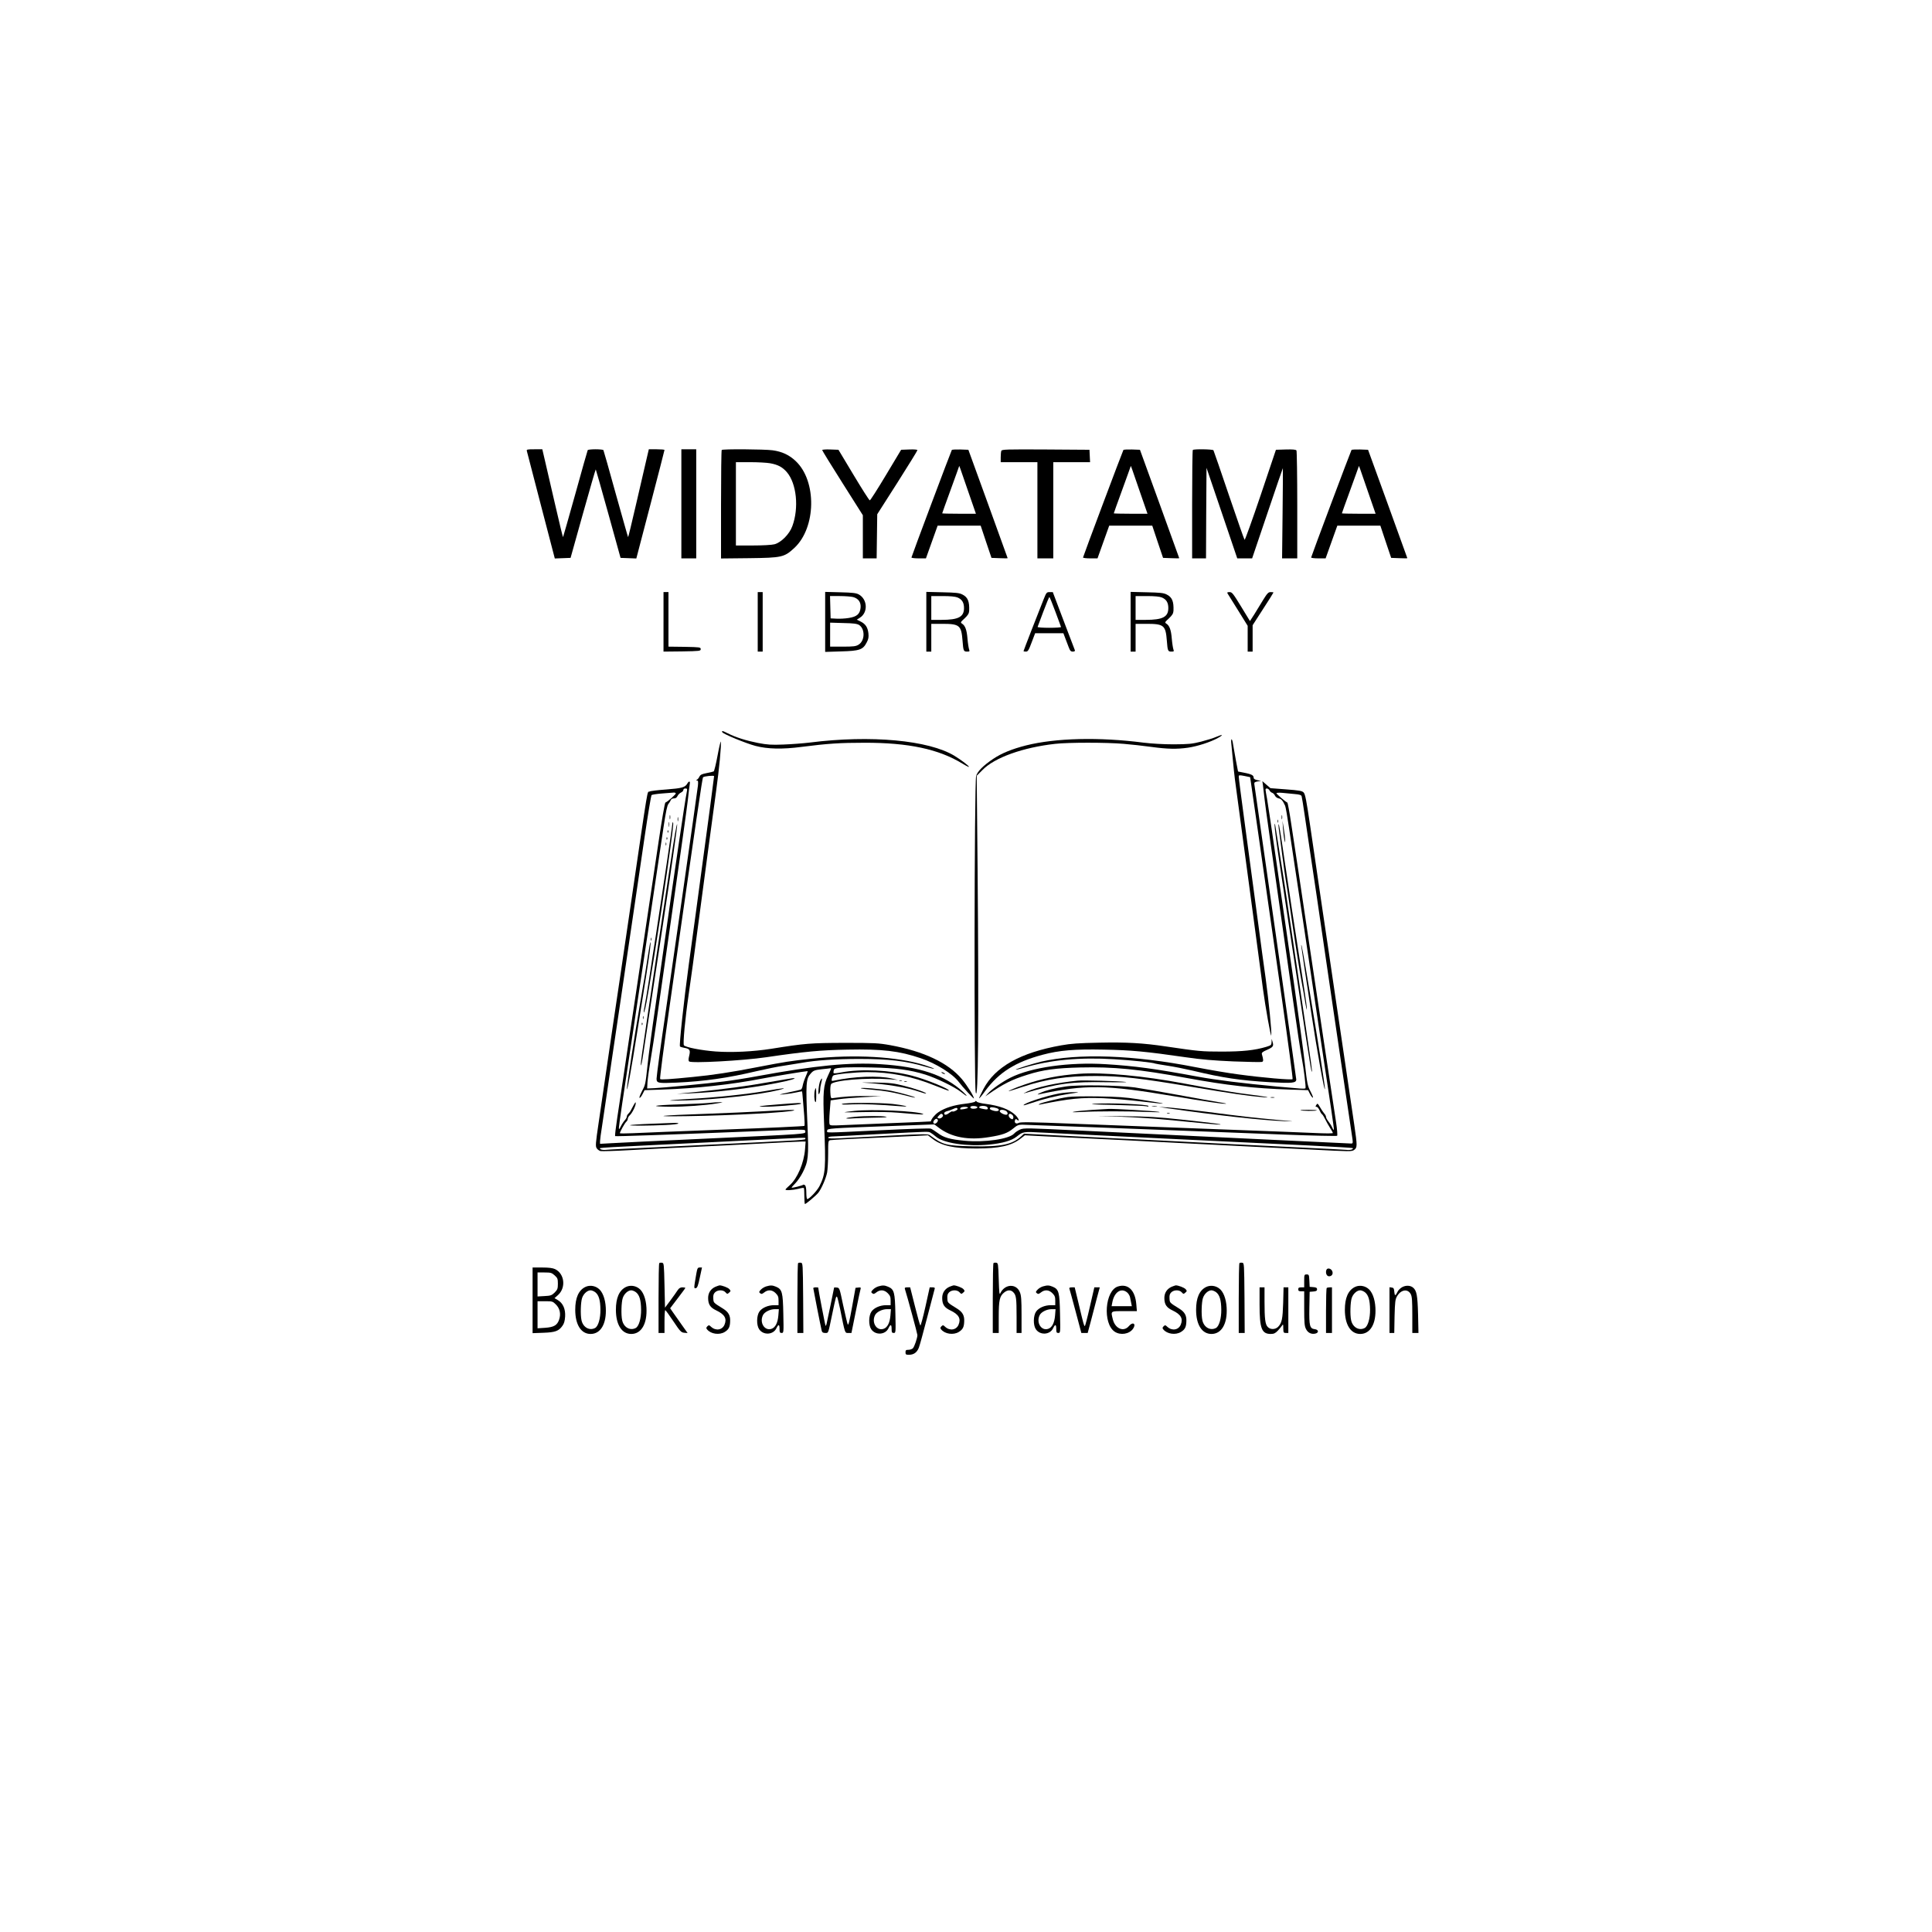 <?xml version="1.0" standalone="no"?>
<!DOCTYPE svg PUBLIC "-//W3C//DTD SVG 20010904//EN"
 "http://www.w3.org/TR/2001/REC-SVG-20010904/DTD/svg10.dtd">
<svg version="1.0" xmlns="http://www.w3.org/2000/svg"
 width="1948pt" height="1948pt" viewBox="0 0 1948 1948"
 preserveAspectRatio="xMidYMid meet">

<g transform="translate(0,1948) scale(0.1,-0.1)"
fill="#000000" stroke="none">
<path d="M5312 14933 c2 -10 67 -258 143 -551 l139 -533 80 3 79 3 125 447
c69 247 127 446 129 445 2 -2 59 -204 127 -448 l123 -444 80 -3 79 -3 142 543
c78 299 142 546 142 551 0 4 -36 7 -79 7 l-79 0 -25 -107 c-14 -60 -60 -260
-103 -445 -43 -186 -79 -336 -81 -334 -2 1 -57 198 -124 436 -66 239 -122 437
-125 442 -3 4 -38 8 -79 8 -41 0 -76 -4 -79 -8 -3 -5 -59 -203 -125 -442 -67
-238 -122 -434 -124 -436 -2 -2 -38 148 -81 334 -43 185 -89 385 -103 445
l-25 107 -80 0 c-72 0 -80 -2 -76 -17z"/>
<path d="M6870 14400 l0 -550 75 0 75 0 0 550 0 550 -75 0 -75 0 0 -550z"/>
<path d="M7277 14943 c-4 -3 -7 -251 -7 -550 l0 -544 283 3 c331 4 354 9 456
103 220 204 228 673 15 875 -67 64 -140 97 -235 110 -84 11 -502 14 -512 3z
m488 -134 c79 -14 125 -39 169 -90 98 -115 123 -360 55 -544 -29 -81 -114
-166 -181 -183 -27 -7 -120 -12 -217 -12 l-171 0 0 420 0 420 143 0 c79 0 170
-5 202 -11z"/>
<path d="M8290 14942 c0 -5 92 -155 205 -333 l205 -324 0 -217 0 -218 69 0 70
0 3 223 3 222 203 318 c111 175 202 322 202 328 0 6 -31 9 -82 7 l-82 -3 -153
-255 c-84 -140 -157 -255 -163 -255 -6 0 -79 115 -163 255 l-153 255 -82 3
c-45 2 -82 -1 -82 -6z"/>
<path d="M9597 14943 c-9 -15 -407 -1075 -407 -1084 0 -5 33 -9 73 -9 l73 0
59 165 59 165 217 0 217 0 54 -162 55 -163 81 -3 c45 -2 82 -2 82 0 0 2 -89
248 -198 548 l-198 545 -81 3 c-45 1 -84 -1 -86 -5z m164 -415 l79 -228 -170
0 c-94 0 -170 2 -170 4 0 2 38 109 85 237 47 128 85 236 86 239 1 7 4 -1 90
-252z"/>
<path d="M10096 14934 c-3 -8 -6 -38 -6 -65 l0 -49 185 0 185 0 0 -485 0 -485
80 0 80 0 0 485 0 485 185 0 186 0 -3 63 -3 62 -441 3 c-396 2 -442 1 -448
-14z"/>
<path d="M11327 14943 c-9 -15 -407 -1075 -407 -1084 0 -5 33 -9 73 -9 l73 0
59 165 59 165 217 0 217 0 54 -162 55 -163 81 -3 c45 -2 82 -2 82 0 0 2 -89
248 -198 548 l-198 545 -81 3 c-45 1 -84 -1 -86 -5z m164 -415 l79 -228 -170
0 c-94 0 -170 2 -170 4 0 2 38 109 85 237 47 128 85 236 86 239 1 7 4 -1 90
-252z"/>
<path d="M12027 14943 c-4 -3 -7 -251 -7 -550 l0 -543 70 0 70 0 2 457 3 456
155 -456 155 -457 75 0 75 0 154 455 c84 250 155 455 156 455 1 0 0 -205 -3
-455 l-5 -455 77 0 76 0 0 538 c0 295 -4 543 -8 550 -6 9 -35 12 -108 10 l-99
-3 -154 -458 c-85 -251 -158 -454 -162 -450 -5 5 -75 207 -158 450 -82 244
-153 447 -156 453 -7 11 -198 14 -208 3z"/>
<path d="M13627 14943 c-9 -15 -407 -1075 -407 -1084 0 -5 33 -9 73 -9 l73 0
59 165 59 165 217 0 217 0 54 -162 55 -163 81 -3 c45 -2 82 -2 82 0 0 2 -89
248 -198 548 l-198 545 -81 3 c-45 1 -84 -1 -86 -5z m164 -415 l79 -228 -170
0 c-94 0 -170 2 -170 4 0 2 38 109 85 237 47 128 85 236 86 239 1 7 4 -1 90
-252z"/>
<path d="M6690 13210 l0 -300 188 2 c179 3 187 4 187 23 0 19 -8 20 -162 23
l-163 2 0 275 0 275 -25 0 -25 0 0 -300z"/>
<path d="M7640 13210 l0 -300 25 0 25 0 0 300 0 300 -25 0 -25 0 0 -300z"/>
<path d="M8320 13210 l0 -303 159 5 c188 5 222 17 259 89 19 35 22 54 18 94
-7 60 -29 94 -80 119 l-37 18 30 19 c85 52 79 187 -11 236 -27 14 -63 18 -185
21 l-153 4 0 -302z m282 250 c54 -15 81 -54 75 -109 -7 -63 -38 -89 -119 -102
-36 -6 -92 -9 -124 -7 l-59 3 -3 113 -3 112 98 0 c54 0 115 -5 135 -10z m61
-282 c61 -41 58 -159 -6 -198 -27 -17 -51 -20 -159 -20 l-128 0 0 121 0 121
133 -4 c105 -2 138 -7 160 -20z"/>
<path d="M9340 13211 l0 -301 25 0 25 0 0 140 0 140 111 0 c174 0 192 -15 204
-169 8 -105 11 -111 46 -111 25 0 28 2 20 23 -4 12 -12 60 -16 107 -7 89 -23
132 -55 152 -17 11 -16 15 26 53 34 32 44 49 46 76 4 96 -14 138 -69 165 -31
16 -66 19 -200 22 l-163 4 0 -301z m314 245 c46 -19 66 -52 66 -107 0 -89 -56
-119 -227 -119 l-103 0 0 120 0 120 115 0 c76 0 127 -5 149 -14z"/>
<path d="M10525 13443 c-54 -135 -205 -523 -205 -528 0 -3 11 -5 24 -5 20 0
28 12 58 93 l35 92 143 0 142 0 17 -45 c10 -25 25 -66 35 -92 15 -40 22 -48
43 -48 16 0 23 5 21 13 -3 6 -54 141 -114 299 l-109 288 -31 0 c-30 0 -34 -4
-59 -67z m116 -130 c30 -81 56 -150 57 -155 2 -4 -51 -8 -118 -8 -67 0 -120 4
-118 9 2 4 28 74 58 155 30 80 57 146 61 146 3 0 30 -66 60 -147z"/>
<path d="M11400 13211 l0 -301 25 0 25 0 0 140 0 140 111 0 c174 0 192 -15
204 -169 8 -105 11 -111 46 -111 25 0 28 2 20 23 -4 12 -12 60 -16 107 -7 89
-23 132 -55 152 -17 11 -16 15 26 53 34 32 44 49 46 76 4 96 -14 138 -69 165
-31 16 -66 19 -200 22 l-163 4 0 -301z m314 245 c46 -19 66 -52 66 -107 0 -89
-56 -119 -227 -119 l-103 0 0 120 0 120 115 0 c76 0 127 -5 149 -14z"/>
<path d="M12376 13498 c4 -7 52 -84 106 -170 l98 -158 0 -130 0 -130 25 0 25
0 0 133 0 133 105 163 c58 89 105 164 105 167 0 2 -12 4 -28 4 -23 0 -34 -11
-75 -77 -26 -43 -67 -109 -90 -147 l-44 -68 -89 146 c-81 132 -91 146 -117
146 -20 0 -26 -4 -21 -12z"/>
<path d="M7282 12098 c6 -18 241 -114 336 -139 123 -32 270 -35 462 -10 266
34 391 42 635 42 445 1 750 -64 990 -211 36 -22 65 -36 65 -32 0 10 -79 70
-146 111 -259 158 -845 212 -1459 134 -66 -8 -185 -17 -265 -20 -123 -5 -163
-2 -258 16 -117 23 -223 56 -304 97 -54 27 -61 29 -56 12z"/>
<path d="M12260 12049 c-25 -11 -92 -32 -150 -47 -92 -23 -126 -26 -275 -27
-105 0 -222 7 -305 17 -449 58 -886 47 -1185 -28 -141 -36 -245 -78 -330 -135
-103 -69 -162 -129 -173 -175 -18 -73 -22 -3111 -4 -3189 25 -112 32 705 19
2241 l-9 952 59 59 c122 125 409 227 733 263 134 15 515 15 690 0 74 -6 200
-20 279 -31 163 -22 255 -24 368 -8 93 13 227 56 303 98 62 34 49 40 -20 10z"/>
<path d="M12415 11983 c3 -26 10 -102 16 -168 6 -66 15 -151 20 -190 12 -85
80 -592 149 -1110 28 -209 66 -495 85 -635 19 -140 41 -307 49 -370 24 -180
81 -498 84 -469 5 42 -25 342 -57 577 -17 119 -49 354 -71 522 -38 288 -77
573 -135 1005 -41 304 -65 489 -65 506 0 14 7 15 58 5 l57 -12 87 -604 c48
-333 94 -654 102 -715 9 -60 67 -472 131 -914 63 -443 112 -808 108 -812 -11
-10 -303 15 -538 47 -104 13 -302 47 -441 74 -624 123 -1183 142 -1559 55 -83
-20 -258 -75 -253 -80 2 -2 42 7 88 21 265 78 556 105 905 84 174 -10 397 -34
413 -44 4 -2 59 -11 122 -21 63 -9 178 -32 255 -50 305 -73 478 -99 787 -117
217 -12 258 -8 258 28 0 9 -95 679 -210 1488 -116 809 -211 1480 -213 1491 -2
16 5 21 33 26 l35 5 -37 8 c-28 6 -38 13 -38 27 0 23 -24 34 -101 49 l-56 11
-22 114 c-12 64 -24 135 -28 160 -8 62 -25 70 -18 8z"/>
<path d="M7236 11867 c-16 -87 -34 -161 -40 -165 -6 -3 -38 -11 -71 -17 -47
-9 -62 -16 -72 -34 -6 -13 -17 -28 -25 -32 -11 -7 -11 -9 1 -9 10 0 12 -12 8
-52 -3 -39 -296 -2086 -332 -2328 -36 -240 -85 -599 -85 -626 0 -45 16 -48
198 -40 292 14 515 46 812 116 91 21 212 46 270 54 58 9 141 23 185 30 145 26
347 39 580 39 297 0 473 -21 668 -79 44 -13 82 -22 85 -20 2 3 -40 19 -94 36
-278 87 -701 111 -1144 65 -208 -22 -265 -31 -545 -85 -254 -50 -451 -80 -650
-99 -230 -23 -320 -29 -329 -21 -5 5 36 317 93 717 281 1970 332 2318 340
2326 11 11 111 21 111 11 0 -5 -18 -144 -40 -309 -56 -412 -103 -766 -145
-1077 -20 -145 -51 -375 -70 -513 -50 -366 -98 -812 -89 -826 2 -4 22 -10 43
-14 56 -9 64 -23 50 -80 -8 -33 -9 -49 -1 -57 21 -21 538 7 777 42 388 57 548
72 821 77 346 7 521 -13 738 -87 154 -52 322 -157 383 -239 37 -49 153 -176
153 -166 0 21 -69 132 -121 194 -139 165 -384 281 -724 343 -119 21 -157 23
-460 23 -341 -1 -397 -5 -740 -60 -180 -28 -394 -39 -558 -27 -144 11 -300 41
-321 62 -12 12 12 269 48 515 24 165 52 367 101 740 43 328 145 1087 175 1305
32 232 54 461 48 501 -1 13 -16 -47 -32 -134z"/>
<path d="M6931 11581 c-22 -40 -54 -49 -211 -61 -84 -6 -161 -15 -171 -21 -26
-13 -5 115 -189 -1139 -33 -223 -78 -529 -100 -680 -23 -151 -59 -396 -81
-545 -42 -287 -87 -592 -143 -975 -31 -209 -33 -237 -20 -257 8 -13 25 -25 38
-29 14 -3 152 1 308 10 156 9 434 23 618 31 184 9 498 24 698 35 200 11 381
20 404 20 l41 0 -6 -77 c-10 -137 -77 -295 -154 -363 -24 -21 -43 -40 -43 -44
0 -11 74 -6 128 7 28 8 54 12 57 9 3 -3 5 -41 5 -84 0 -43 3 -78 6 -78 11 0
114 87 135 114 32 40 78 147 89 205 5 30 10 114 10 187 0 131 1 134 23 138 19
4 283 17 868 43 l115 6 47 -36 c91 -70 215 -97 442 -97 227 0 351 27 442 97
l47 36 231 -12 c126 -6 464 -23 750 -36 286 -14 639 -32 785 -40 146 -8 369
-19 495 -25 127 -6 411 -20 632 -31 391 -20 402 -21 427 -3 32 24 32 39 1 251
-38 262 -100 681 -145 983 -22 151 -54 367 -71 480 -16 113 -36 248 -44 300
-14 90 -81 542 -184 1248 -39 265 -51 326 -67 342 -16 16 -45 21 -177 31
l-157 12 -41 35 -41 36 6 -40 c3 -21 10 -84 16 -139 10 -91 63 -464 285 -2015
41 -289 82 -559 91 -601 19 -97 43 -291 37 -302 -3 -4 -30 -5 -61 -2 -32 3
-133 12 -227 20 -337 31 -616 66 -801 100 -427 79 -631 107 -924 125 -369 23
-753 -31 -962 -136 -80 -40 -189 -116 -228 -160 l-25 -28 25 17 c157 109 240
151 400 201 154 49 287 67 531 73 336 8 592 -17 1079 -107 398 -73 671 -104
1032 -116 l187 -6 18 -36 c10 -20 23 -38 30 -40 6 -1 -4 25 -22 60 -31 59 -35
76 -59 288 -14 124 -64 488 -110 810 -47 322 -123 854 -171 1183 -47 329 -92
633 -100 675 -8 42 -15 83 -15 90 0 19 28 14 40 -7 5 -11 18 -22 28 -25 9 -3
22 -16 27 -28 6 -13 22 -25 38 -28 26 -5 41 -22 65 -75 5 -11 23 -114 40 -230
32 -211 78 -523 153 -1015 22 -146 53 -355 69 -465 16 -110 54 -364 84 -565
122 -804 146 -971 145 -988 0 -10 -7 -2 -16 18 -8 19 -26 47 -39 63 -13 16
-24 36 -24 45 0 8 -8 25 -19 36 -10 12 -29 40 -42 63 -23 39 -26 41 -37 22
-10 -16 -10 -19 3 -19 8 0 21 -15 29 -34 8 -18 19 -37 26 -41 6 -4 20 -26 31
-49 11 -22 32 -61 48 -86 16 -25 30 -49 30 -54 1 -4 -59 -5 -131 -2 -73 4
-547 22 -1053 41 -506 19 -1155 44 -1442 55 -422 17 -526 18 -542 8 -25 -15
-47 1 -37 27 5 14 9 15 21 5 31 -26 15 16 -17 47 -61 58 -161 95 -302 113 -44
5 -83 16 -88 22 -6 10 -10 10 -16 1 -4 -6 -50 -16 -102 -22 -112 -13 -203 -41
-268 -85 -36 -24 -71 -67 -77 -93 -1 -1 -176 -9 -390 -17 -215 -9 -443 -18
-508 -21 -102 -5 -118 -4 -123 10 -4 9 -3 67 2 128 l9 112 85 12 c47 7 162 16
255 21 l170 9 -155 2 c-129 1 -220 -5 -340 -22 -12 -2 -16 12 -18 60 -2 35 1
71 7 81 21 39 364 68 591 50 l85 -7 -65 15 c-135 31 -382 21 -581 -22 -24 -5
-26 -4 -22 20 3 15 10 29 15 32 22 14 221 33 338 34 240 0 455 -42 687 -136
74 -30 137 -53 139 -51 15 15 -230 115 -371 151 -220 57 -511 71 -713 33 -40
-8 -75 -11 -77 -7 -2 3 -2 16 1 28 5 18 16 21 81 27 41 4 177 5 301 2 247 -5
387 -24 542 -72 113 -36 293 -123 358 -174 66 -53 79 -53 22 0 -187 171 -435
254 -833 279 -312 20 -654 -13 -1237 -120 -118 -22 -271 -46 -340 -54 -174
-22 -621 -64 -705 -68 l-70 -3 3 60 c2 33 16 137 32 230 16 94 40 251 54 350
14 99 89 617 165 1152 77 534 147 1036 156 1115 8 79 18 153 20 166 6 27 -10
29 -24 3z m-5 -78 c-21 -103 -131 -853 -242 -1638 -13 -93 -48 -340 -78 -549
-31 -208 -65 -464 -76 -567 -23 -212 -21 -203 -62 -281 -16 -32 -25 -58 -19
-58 6 0 20 18 30 39 l20 39 178 6 c349 12 696 50 1014 112 108 21 431 74 451
74 4 0 -4 -24 -17 -52 -13 -29 -27 -70 -31 -91 -3 -21 -12 -41 -19 -43 -6 -3
-63 -16 -126 -29 -101 -22 -106 -24 -47 -19 36 3 93 12 125 19 32 7 59 12 60
11 1 -1 5 -36 8 -77 3 -40 9 -117 14 -169 4 -52 5 -98 2 -102 -3 -4 -366 -21
-806 -37 -440 -17 -857 -33 -927 -37 -71 -3 -128 -3 -128 0 0 14 50 103 64
115 9 8 16 21 16 31 0 9 9 25 20 35 24 22 60 94 60 121 0 19 -5 13 -47 -67 -7
-15 -20 -32 -28 -39 -8 -7 -15 -19 -15 -28 0 -9 -9 -25 -20 -37 -11 -12 -29
-39 -40 -61 -16 -32 -19 -35 -20 -16 0 21 48 350 115 787 14 88 47 313 75 500
28 187 73 491 101 675 59 394 117 782 160 1075 23 151 36 216 49 230 9 11 20
28 23 38 4 10 17 17 32 17 17 0 29 8 36 24 6 13 22 29 35 35 13 6 24 17 24 26
0 9 9 15 21 15 17 0 20 -5 15 -27z m-112 -22 c5 -7 -83 -86 -105 -93 -6 -2
-37 -181 -69 -398 -32 -217 -88 -593 -125 -835 -36 -242 -74 -498 -85 -570
-11 -71 -43 -281 -70 -465 -28 -184 -63 -423 -79 -530 -16 -107 -42 -277 -57
-378 -15 -100 -25 -184 -22 -187 4 -5 514 13 1567 55 354 14 351 14 351 -9 0
-26 32 -24 -990 -71 -476 -22 -913 -43 -972 -47 l-108 -6 0 27 c0 14 9 81 20
149 10 67 30 201 44 297 26 181 75 514 146 990 22 151 49 336 60 410 11 74 42
288 70 475 28 187 77 524 110 750 33 225 65 414 69 418 5 5 56 13 113 17 57 4
108 8 115 9 6 0 14 -3 17 -8z m6238 -7 c51 -4 68 -10 72 -22 3 -9 17 -96 31
-192 14 -96 34 -233 45 -305 11 -71 45 -301 76 -510 30 -209 73 -501 95 -650
22 -148 55 -376 74 -505 19 -129 50 -343 70 -475 43 -285 113 -762 122 -822 5
-38 3 -43 -13 -43 -17 0 -991 47 -2699 129 -578 28 -601 29 -640 12 -22 -10
-49 -28 -59 -40 -50 -56 -295 -92 -500 -73 -148 14 -211 32 -271 78 -26 19
-57 39 -69 44 -13 5 -222 -2 -507 -16 -592 -29 -539 -28 -539 -5 0 24 20 25
628 47 l453 17 42 -32 c130 -99 301 -131 512 -96 133 21 184 40 239 85 41 34
55 40 93 40 40 0 1103 -40 2647 -100 286 -11 524 -16 528 -12 5 5 0 67 -11
138 -36 233 -187 1239 -316 2104 -13 91 -42 284 -64 430 -22 146 -54 360 -72
475 -17 116 -35 211 -39 213 -18 7 -110 86 -110 94 0 5 26 7 58 4 31 -3 87 -8
124 -12z m-4672 -2768 c0 -2 -13 -32 -29 -66 -50 -105 -55 -169 -42 -485 19
-460 15 -511 -46 -634 -25 -48 -103 -131 -124 -131 -5 0 -9 29 -9 64 0 41 -5
68 -13 75 -8 6 -16 8 -19 5 -8 -8 -111 -34 -116 -29 -2 2 15 22 37 44 22 22
56 72 75 110 56 110 61 160 48 468 -19 435 -17 476 36 533 24 26 37 31 107 39
44 4 83 9 88 10 4 0 7 -1 7 -3z m1475 -391 c0 -12 -40 -19 -61 -11 -9 3 -12
11 -9 16 8 14 70 9 70 -5z m89 9 c9 -3 16 -12 16 -20 0 -10 -9 -12 -32 -8 -50
9 -60 13 -53 24 7 11 45 13 69 4z m-184 -13 c0 -8 -71 -22 -79 -15 -1 1 0 7 4
13 8 13 75 15 75 2z m305 -12 c19 -18 -9 -29 -48 -18 -35 10 -44 19 -31 32 8
8 66 -3 79 -14z m-410 1 c6 -10 -44 -35 -53 -26 -2 3 -16 -4 -30 -14 -29 -24
-52 -26 -52 -5 0 8 12 17 28 21 15 3 41 12 57 20 36 16 42 17 50 4z m486 -20
c22 -12 26 -40 4 -40 -25 0 -65 23 -65 37 0 16 33 17 61 3z m-635 -41 c10 -16
-22 -43 -42 -35 -16 6 -16 8 1 26 20 23 31 25 41 9z m704 -4 c7 -8 10 -22 6
-30 -5 -13 -9 -13 -26 -3 -23 14 -27 48 -6 48 7 0 19 -7 26 -15z m-755 -45 c8
-13 -13 -40 -31 -40 -17 0 -18 22 -2 38 15 15 25 15 33 2z m-72 -131 c12 -7
37 -25 54 -40 75 -65 314 -101 533 -80 136 13 228 39 280 80 66 52 65 52 267
41 252 -13 705 -35 1228 -60 237 -11 565 -27 730 -35 165 -8 493 -24 730 -35
236 -12 432 -23 434 -26 12 -12 -26 -23 -64 -18 -22 2 -231 13 -465 24 -423
20 -1047 51 -1400 70 -102 5 -288 15 -415 20 -126 6 -396 20 -600 30 l-370 19
-25 -23 c-93 -87 -203 -110 -498 -104 -266 6 -292 13 -427 112 -18 13 -64 13
-390 -4 -203 -11 -430 -22 -502 -26 -97 -5 -133 -4 -133 5 0 6 16 11 38 12 20
0 231 11 467 24 535 28 502 27 528 14z m-1263 -58 c0 -17 40 -14 -1035 -66
-780 -37 -942 -45 -976 -49 -35 -4 -69 7 -58 18 3 3 203 15 445 26 241 12 689
34 994 49 672 34 630 33 630 22z"/>
<path d="M6752 11240 c0 -19 2 -27 5 -17 2 9 2 25 0 35 -3 9 -5 1 -5 -18z"/>
<path d="M6832 11220 c0 -19 2 -27 5 -17 2 9 2 25 0 35 -3 9 -5 1 -5 -18z"/>
<path d="M6743 11165 c0 -22 2 -30 4 -17 2 12 2 30 0 40 -3 9 -5 -1 -4 -23z"/>
<path d="M6780 11179 c0 -22 -96 -666 -164 -1109 -20 -124 -51 -328 -70 -455
-20 -126 -40 -252 -46 -278 -15 -71 -11 -91 6 -25 26 108 151 894 218 1368 59
414 69 500 62 507 -3 4 -6 0 -6 -8z"/>
<path d="M6807 11079 c-10 -57 -31 -192 -47 -299 -16 -107 -48 -316 -70 -465
-40 -259 -67 -446 -145 -970 -77 -522 -86 -581 -83 -605 2 -14 13 40 25 120
94 618 142 934 198 1303 75 489 146 990 143 1005 -2 8 -11 -32 -21 -89z"/>
<path d="M6731 11094 c0 -11 3 -14 6 -6 3 7 2 16 -1 19 -3 4 -6 -2 -5 -13z"/>
<path d="M6721 11024 c0 -11 3 -14 6 -6 3 7 2 16 -1 19 -3 4 -6 -2 -5 -13z"/>
<path d="M6712 10970 c0 -14 2 -19 5 -12 2 6 2 18 0 25 -3 6 -5 1 -5 -13z"/>
<path d="M6562 10010 c0 -14 2 -19 5 -12 2 6 2 18 0 25 -3 6 -5 1 -5 -13z"/>
<path d="M6532 9838 c-11 -79 -43 -273 -71 -433 -63 -365 -141 -868 -140 -903
1 -43 45 197 104 573 30 193 71 447 90 565 36 230 50 340 43 340 -3 0 -14 -64
-26 -142z"/>
<path d="M6482 9220 c0 -14 2 -19 5 -12 2 6 2 18 0 25 -3 6 -5 1 -5 -13z"/>
<path d="M6471 9154 c0 -11 3 -14 6 -6 3 7 2 16 -1 19 -3 4 -6 -2 -5 -13z"/>
<path d="M7760 8570 c-230 -41 -453 -71 -750 -101 l-185 -18 135 5 c258 10
599 50 872 104 136 26 218 51 163 49 -11 -1 -117 -18 -235 -39z"/>
<path d="M7716 8479 c-195 -33 -496 -65 -756 -79 -107 -6 -199 -13 -205 -16
-5 -2 73 -2 174 1 298 9 738 58 921 104 107 27 51 23 -134 -10z"/>
<path d="M7145 8359 c-38 -4 -180 -10 -315 -15 -252 -8 -292 -21 -69 -23 139
-1 353 14 469 34 61 10 67 12 30 12 -25 0 -76 -3 -115 -8z"/>
<path d="M7841 8344 c-184 -15 -223 -21 -141 -23 87 -2 364 20 375 30 11 11
-23 10 -234 -7z"/>
<path d="M7690 8275 c-118 -7 -370 -18 -560 -25 -481 -16 -596 -30 -205 -24
450 6 1064 40 1083 59 7 7 -65 5 -318 -10z"/>
<path d="M6561 8149 c-112 -4 -206 -11 -209 -14 -7 -7 205 -6 361 2 70 3 127
10 127 15 0 4 -17 7 -37 6 -21 0 -130 -5 -242 -9z"/>
<path d="M8271 8583 c-17 -36 -27 -154 -12 -133 6 8 11 29 11 45 0 17 5 47 11
68 13 47 7 57 -10 20z"/>
<path d="M8216 8488 c-9 -35 -7 -101 4 -118 7 -10 10 9 10 63 0 80 -3 93 -14
55z"/>
<path d="M12922 11240 c0 -19 2 -27 5 -17 2 9 2 25 0 35 -3 9 -5 1 -5 -18z"/>
<path d="M12882 11200 c0 -14 2 -19 5 -12 2 6 2 18 0 25 -3 6 -5 1 -5 -13z"/>
<path d="M12936 11130 c3 -41 9 -93 14 -115 14 -71 10 10 -5 105 l-14 85 5
-75z"/>
<path d="M12851 11169 c-1 -30 18 -177 53 -409 14 -91 43 -289 66 -440 67
-446 158 -1045 195 -1285 48 -307 58 -365 62 -361 5 5 -5 76 -72 526 -44 298
-73 494 -135 910 -44 302 -87 582 -120 785 -16 99 -33 207 -38 240 -5 33 -10
48 -11 34z"/>
<path d="M12893 11128 c4 -24 18 -133 32 -243 14 -110 32 -238 40 -285 8 -47
28 -177 44 -290 37 -256 96 -631 115 -730 8 -41 23 -124 33 -185 9 -60 19
-103 20 -95 2 9 -10 103 -27 210 -99 634 -162 1050 -200 1310 -37 254 -53 350
-58 350 -2 0 -2 -19 1 -42z"/>
<path d="M13120 9944 c0 -5 16 -112 35 -239 20 -126 49 -320 65 -430 57 -375
136 -818 139 -774 2 24 -62 432 -150 959 -70 419 -90 527 -89 484z"/>
<path d="M12821 8973 c-1 -30 -5 -33 -53 -48 -117 -35 -240 -48 -448 -48 -204
0 -234 3 -565 52 -228 34 -397 44 -671 38 -207 -4 -284 -9 -384 -27 -411 -73
-667 -217 -784 -440 -26 -50 -46 -93 -44 -95 2 -2 31 32 63 77 138 186 303
290 577 363 168 45 323 58 618 52 276 -5 423 -19 825 -77 156 -23 279 -33 482
-42 149 -6 279 -8 288 -5 15 6 15 19 -2 79 -3 14 9 24 51 42 63 28 70 38 57
81 l-9 30 -1 -32z"/>
<path d="M9500 8660 c8 -5 20 -10 25 -10 6 0 3 5 -5 10 -8 5 -19 10 -25 10 -5
0 -3 -5 5 -10z"/>
<path d="M10880 8653 c-203 -14 -379 -49 -551 -109 -93 -32 -159 -60 -159 -67
0 -1 64 19 143 45 242 79 445 110 737 109 252 0 449 -22 975 -111 384 -65 567
-91 710 -103 107 -9 10 10 -135 27 -125 14 -359 54 -660 111 -405 77 -818 116
-1060 98z"/>
<path d="M9068 8583 c6 -2 18 -2 25 0 6 3 1 5 -13 5 -14 0 -19 -2 -12 -5z"/>
<path d="M10865 8584 c-204 -20 -413 -65 -506 -109 -30 -14 -45 -23 -34 -19
345 101 478 119 840 112 132 -2 215 -1 185 3 -67 9 -430 19 -485 13z"/>
<path d="M9118 8573 c6 -2 18 -2 25 0 6 3 1 5 -13 5 -14 0 -19 -2 -12 -5z"/>
<path d="M8705 8564 c232 -14 434 -47 571 -94 32 -11 59 -18 61 -16 9 8 -105
48 -219 77 -110 28 -141 31 -298 34 -96 1 -148 1 -115 -1z"/>
<path d="M10744 8525 c-114 -17 -200 -39 -256 -65 -24 -11 -32 -18 -18 -15
479 102 672 99 1372 -19 304 -51 477 -77 516 -75 15 1 -11 7 -58 14 -47 7
-233 40 -415 74 -181 33 -382 68 -445 77 -161 22 -576 28 -696 9z"/>
<path d="M8680 8507 c3 -3 66 -11 139 -17 89 -7 177 -22 268 -45 75 -20 138
-34 140 -32 6 6 -139 47 -239 68 -91 18 -318 38 -308 26z"/>
<path d="M10680 8455 c-135 -25 -360 -99 -360 -119 0 -3 33 6 73 20 127 43
254 75 380 94 118 18 120 18 52 18 -38 0 -104 -6 -145 -13z"/>
<path d="M10767 8419 c-81 -11 -265 -56 -287 -70 -11 -8 -9 -9 10 -5 293 59
411 71 630 63 91 -4 262 -18 380 -32 307 -36 300 -29 -20 21 -134 21 -209 26
-405 29 -132 2 -271 0 -308 -6z"/>
<path d="M12813 8413 c9 -2 25 -2 35 0 9 3 1 5 -18 5 -19 0 -27 -2 -17 -5z"/>
<path d="M8490 8349 c-11 -7 20 -8 105 -4 104 5 261 -1 495 -20 101 -8 29 11
-90 24 -129 14 -490 14 -510 0z"/>
<path d="M11035 8351 c-65 -4 -6 -8 210 -12 165 -4 308 -10 318 -14 9 -4 17
-3 17 3 0 17 -391 34 -545 23z"/>
<path d="M11618 8323 c12 -2 32 -2 45 0 12 2 2 4 -23 4 -25 0 -35 -2 -22 -4z"/>
<path d="M11785 8304 c474 -68 938 -120 1155 -128 128 -5 124 -4 -70 13 -245
23 -314 30 -705 81 -165 21 -340 41 -390 44 l-90 5 100 -15z"/>
<path d="M11010 8289 c-74 -5 -155 -13 -180 -18 -32 -6 -12 -7 70 -3 150 9
484 9 680 0 99 -4 135 -4 100 2 -58 9 -440 31 -500 29 -19 -1 -96 -6 -170 -10z"/>
<path d="M8615 8279 c-49 -5 -94 -11 -100 -13 -5 -2 85 -2 200 1 123 3 264 1
340 -6 231 -20 272 -22 249 -12 -64 29 -515 49 -689 30z"/>
<path d="M13111 8286 c7 -8 159 -9 166 -2 3 3 -33 6 -82 6 -49 0 -86 -2 -84
-4z"/>
<path d="M11768 8253 c6 -2 18 -2 25 0 6 3 1 5 -13 5 -14 0 -19 -2 -12 -5z"/>
<path d="M8616 8219 c-107 -11 -112 -23 -6 -15 47 3 146 6 220 7 84 1 124 4
105 9 -39 10 -220 9 -319 -1z"/>
<path d="M11305 8220 c132 -5 337 -18 455 -30 454 -44 516 -50 540 -49 39 2
-70 16 -385 50 -239 26 -340 32 -570 34 l-280 3 240 -8z"/>
<path d="M6647 6744 c-4 -4 -7 -164 -7 -356 l0 -348 30 0 30 0 0 115 c0 63 3
115 8 115 4 -1 41 -51 82 -113 68 -102 78 -112 109 -115 l34 -3 -59 83 c-32
46 -71 102 -88 125 l-29 42 76 100 c42 55 77 102 77 105 0 3 -13 6 -29 6 -20
0 -34 -8 -47 -27 -10 -16 -43 -62 -73 -103 l-56 -75 -5 225 c-5 217 -6 225
-25 228 -12 2 -24 0 -28 -4z"/>
<path d="M8047 6744 c-4 -4 -7 -164 -7 -356 l0 -348 30 0 30 0 -2 353 c-3 346
-3 352 -23 355 -12 2 -24 0 -28 -4z"/>
<path d="M10017 6744 c-4 -4 -7 -164 -7 -356 l0 -348 30 0 30 0 0 159 c0 174
9 213 56 250 34 27 68 27 92 0 28 -29 32 -61 32 -245 l0 -164 25 0 25 0 0 185
c0 148 -3 193 -17 226 -36 90 -153 84 -197 -11 -9 -20 -12 6 -16 140 -5 157
-6 165 -25 168 -12 2 -24 0 -28 -4z"/>
<path d="M12497 6744 c-4 -4 -7 -164 -7 -356 l0 -348 30 0 30 0 -2 353 c-3
346 -3 352 -23 355 -12 2 -24 0 -28 -4z"/>
<path d="M5370 6369 l0 -331 108 4 c120 4 156 17 193 70 17 23 24 50 27 93 5
76 -22 136 -73 166 l-34 20 34 30 c84 74 68 217 -29 263 -24 11 -62 16 -130
16 l-96 0 0 -331z m222 252 c30 -27 33 -35 33 -85 0 -49 -4 -59 -32 -88 -30
-29 -40 -33 -103 -36 l-70 -4 0 121 0 121 70 0 c63 0 73 -3 102 -29z m13 -294
c40 -40 52 -95 33 -151 -19 -58 -53 -78 -142 -84 l-76 -5 0 137 0 136 76 0
c73 0 77 -1 109 -33z"/>
<path d="M7021 6638 c-26 -152 -26 -150 -5 -146 14 2 23 24 40 106 l22 102
-23 0 c-20 0 -24 -7 -34 -62z"/>
<path d="M13374 6676 c-11 -28 1 -61 22 -64 31 -4 50 23 36 53 -13 27 -49 34
-58 11z"/>
<path d="M13150 6565 l0 -65 -30 0 c-23 0 -30 -4 -30 -20 0 -16 7 -20 30 -20
l30 0 0 -172 c0 -145 3 -179 18 -208 19 -39 55 -56 96 -46 36 9 31 40 -7 44
-51 6 -58 32 -55 213 l3 164 38 3 c28 2 37 8 37 22 0 14 -9 20 -37 22 l-38 3
-3 63 c-3 58 -4 62 -27 62 -24 0 -25 -3 -25 -65z"/>
<path d="M5900 6503 c-67 -34 -100 -110 -100 -229 0 -151 59 -244 155 -244
102 0 162 103 153 265 -5 91 -34 166 -78 196 -39 28 -90 32 -130 12z m103 -53
c35 -28 50 -80 51 -175 1 -89 -22 -168 -54 -185 -57 -30 -122 7 -137 79 -12
54 -8 181 6 223 14 43 53 78 86 78 12 0 34 -9 48 -20z"/>
<path d="M6310 6503 c-67 -34 -100 -110 -100 -229 0 -151 59 -244 155 -244
102 0 162 103 153 265 -5 91 -34 166 -78 196 -39 28 -90 32 -130 12z m103 -53
c35 -28 50 -80 51 -175 1 -89 -22 -168 -54 -185 -57 -30 -122 7 -137 79 -12
54 -8 181 6 223 14 43 53 78 86 78 12 0 34 -9 48 -20z"/>
<path d="M7214 6506 c-47 -21 -74 -61 -74 -113 0 -65 21 -97 83 -126 84 -40
108 -82 82 -144 -23 -54 -88 -64 -135 -21 -20 19 -23 19 -38 5 -13 -14 -13
-19 -2 -32 38 -46 123 -58 177 -25 41 25 54 50 55 111 2 56 -18 91 -71 124
-100 62 -96 59 -99 102 -2 32 2 47 17 62 27 27 82 28 106 1 17 -19 19 -19 37
-3 17 15 17 17 2 35 -15 16 -73 38 -99 38 -5 -1 -24 -7 -41 -14z"/>
<path d="M7724 6509 c-16 -5 -40 -19 -52 -32 -20 -21 -21 -26 -8 -36 13 -11
20 -9 42 8 38 30 80 27 115 -8 24 -24 29 -38 29 -75 l0 -46 -45 0 c-61 0 -121
-26 -148 -64 -29 -41 -31 -137 -3 -178 42 -63 142 -58 174 9 21 44 32 42 32
-7 0 -34 3 -40 21 -40 21 0 21 3 17 193 -4 217 -12 247 -73 273 -38 16 -56 16
-101 3z m124 -293 c-6 -73 -30 -121 -68 -134 -70 -25 -125 62 -87 138 16 32
72 60 121 60 l39 0 -5 -64z"/>
<path d="M8854 6509 c-16 -5 -40 -19 -52 -32 -20 -21 -21 -26 -8 -36 13 -11
20 -9 42 8 38 30 80 27 115 -8 24 -24 29 -38 29 -75 l0 -46 -45 0 c-61 0 -121
-26 -148 -64 -29 -41 -31 -137 -3 -178 42 -63 142 -58 174 9 21 44 32 42 32
-7 0 -34 3 -40 21 -40 21 0 21 3 17 193 -4 217 -12 247 -73 273 -38 16 -56 16
-101 3z m124 -293 c-6 -73 -30 -121 -68 -134 -70 -25 -125 62 -87 138 16 32
72 60 121 60 l39 0 -5 -64z"/>
<path d="M9574 6506 c-47 -21 -74 -61 -74 -113 0 -65 21 -97 83 -126 84 -40
108 -82 82 -144 -23 -54 -88 -64 -135 -21 -20 19 -23 19 -38 5 -13 -14 -13
-19 -2 -32 38 -46 123 -58 177 -25 41 25 54 50 55 111 2 56 -18 91 -71 124
-100 62 -96 59 -99 102 -2 32 2 47 17 62 27 27 82 28 106 1 17 -19 19 -19 37
-3 17 15 17 17 2 35 -15 16 -73 38 -99 38 -5 -1 -24 -7 -41 -14z"/>
<path d="M10514 6509 c-16 -5 -40 -19 -52 -32 -20 -21 -21 -26 -8 -36 13 -11
20 -9 42 8 38 30 80 27 115 -8 24 -24 29 -38 29 -75 l0 -46 -45 0 c-61 0 -121
-26 -148 -64 -29 -41 -31 -137 -3 -178 42 -63 142 -58 174 9 21 44 32 42 32
-7 0 -34 3 -40 21 -40 21 0 21 3 17 193 -4 217 -12 247 -73 273 -38 16 -56 16
-101 3z m124 -293 c-6 -73 -30 -121 -68 -134 -70 -25 -125 62 -87 138 16 32
72 60 121 60 l39 0 -5 -64z"/>
<path d="M11273 6509 c-132 -39 -157 -373 -34 -456 58 -39 147 -25 185 29 35
50 -1 75 -41 28 -52 -63 -138 -28 -162 65 -22 89 -28 85 115 85 l127 0 -6 71
c-12 140 -83 209 -184 178z m90 -59 c14 -11 28 -34 31 -50 3 -17 9 -43 12 -60
l6 -30 -102 0 -102 0 7 37 c19 104 87 151 148 103z"/>
<path d="M11814 6506 c-47 -21 -74 -61 -74 -113 0 -65 21 -97 83 -126 84 -40
108 -82 82 -144 -23 -54 -88 -64 -135 -21 -20 19 -23 19 -38 5 -13 -14 -13
-19 -2 -32 38 -46 123 -58 177 -25 41 25 54 50 55 111 2 56 -18 91 -71 124
-100 62 -96 59 -99 102 -2 32 2 47 17 62 27 27 82 28 106 1 17 -19 19 -19 37
-3 17 15 17 17 2 35 -15 16 -73 38 -99 38 -5 -1 -24 -7 -41 -14z"/>
<path d="M12160 6503 c-67 -34 -100 -110 -100 -229 0 -151 59 -244 155 -244
102 0 162 103 153 265 -5 91 -34 166 -78 196 -39 28 -90 32 -130 12z m103 -53
c35 -28 50 -80 51 -175 1 -89 -22 -168 -54 -185 -57 -30 -122 7 -137 79 -12
54 -8 181 6 223 14 43 53 78 86 78 12 0 34 -9 48 -20z"/>
<path d="M13660 6503 c-67 -34 -100 -110 -100 -229 0 -151 59 -244 155 -244
102 0 162 103 153 265 -5 91 -34 166 -78 196 -39 28 -90 32 -130 12z m103 -53
c35 -28 50 -80 51 -175 1 -89 -22 -168 -54 -185 -57 -30 -122 7 -137 79 -12
54 -8 181 6 223 14 43 53 78 86 78 12 0 34 -9 48 -20z"/>
<path d="M14140 6503 c-20 -10 -42 -32 -50 -50 -20 -43 -28 -41 -32 5 -2 30
-7 38 -25 40 l-23 3 0 -230 0 -231 24 0 24 0 3 168 c4 146 7 171 25 202 40 68
109 79 139 20 12 -23 15 -68 15 -210 l0 -180 31 0 31 0 -4 188 c-5 190 -14
239 -50 269 -27 23 -71 25 -108 6z"/>
<path d="M8200 6492 c0 -8 75 -388 85 -429 4 -17 13 -23 35 -23 34 0 29 -12
70 185 38 181 40 189 50 179 4 -5 17 -58 30 -119 51 -255 48 -245 83 -245 l32
0 44 218 c24 119 46 223 49 230 3 10 -3 13 -24 10 l-28 -3 -35 -194 c-26 -145
-37 -189 -44 -174 -5 12 -25 99 -46 194 -36 172 -36 174 -64 177 -15 2 -27 1
-27 -1 0 -5 -66 -324 -76 -366 -3 -13 -7 -21 -10 -18 -4 3 -74 368 -74 384 0
2 -11 3 -25 3 -14 0 -25 -4 -25 -8z"/>
<path d="M9124 6483 c24 -74 126 -451 126 -464 0 -29 -30 -118 -46 -134 -8 -8
-29 -15 -45 -15 -24 0 -29 -4 -29 -25 0 -22 4 -25 35 -25 48 0 80 23 99 70 9
22 47 162 86 312 39 150 73 279 75 286 3 8 -6 12 -23 12 l-28 0 -43 -195 c-24
-107 -47 -192 -51 -190 -4 2 -29 90 -55 195 l-48 190 -29 0 c-23 0 -28 -4 -24
-17z"/>
<path d="M10782 6488 c3 -7 31 -111 63 -230 l58 -218 32 0 32 0 33 123 c17 67
44 170 60 230 l29 107 -28 0 -27 0 -45 -195 c-24 -107 -47 -195 -51 -195 -8 0
-12 14 -64 233 l-38 157 -29 0 c-19 0 -28 -4 -25 -12z"/>
<path d="M12700 6327 c0 -242 21 -297 113 -297 31 0 46 7 71 33 17 18 36 41
43 52 10 17 12 14 12 -27 1 -44 3 -48 26 -48 l25 0 0 230 0 230 -24 0 -24 0
-4 -157 c-5 -162 -13 -201 -50 -240 -28 -30 -80 -31 -106 -2 -25 26 -32 81
-32 255 l0 144 -25 0 -25 0 0 -173z"/>
<path d="M13377 6493 c-4 -3 -7 -107 -7 -230 l0 -223 30 0 30 0 0 230 0 230
-23 0 c-13 0 -27 -3 -30 -7z"/>
</g>
</svg>
